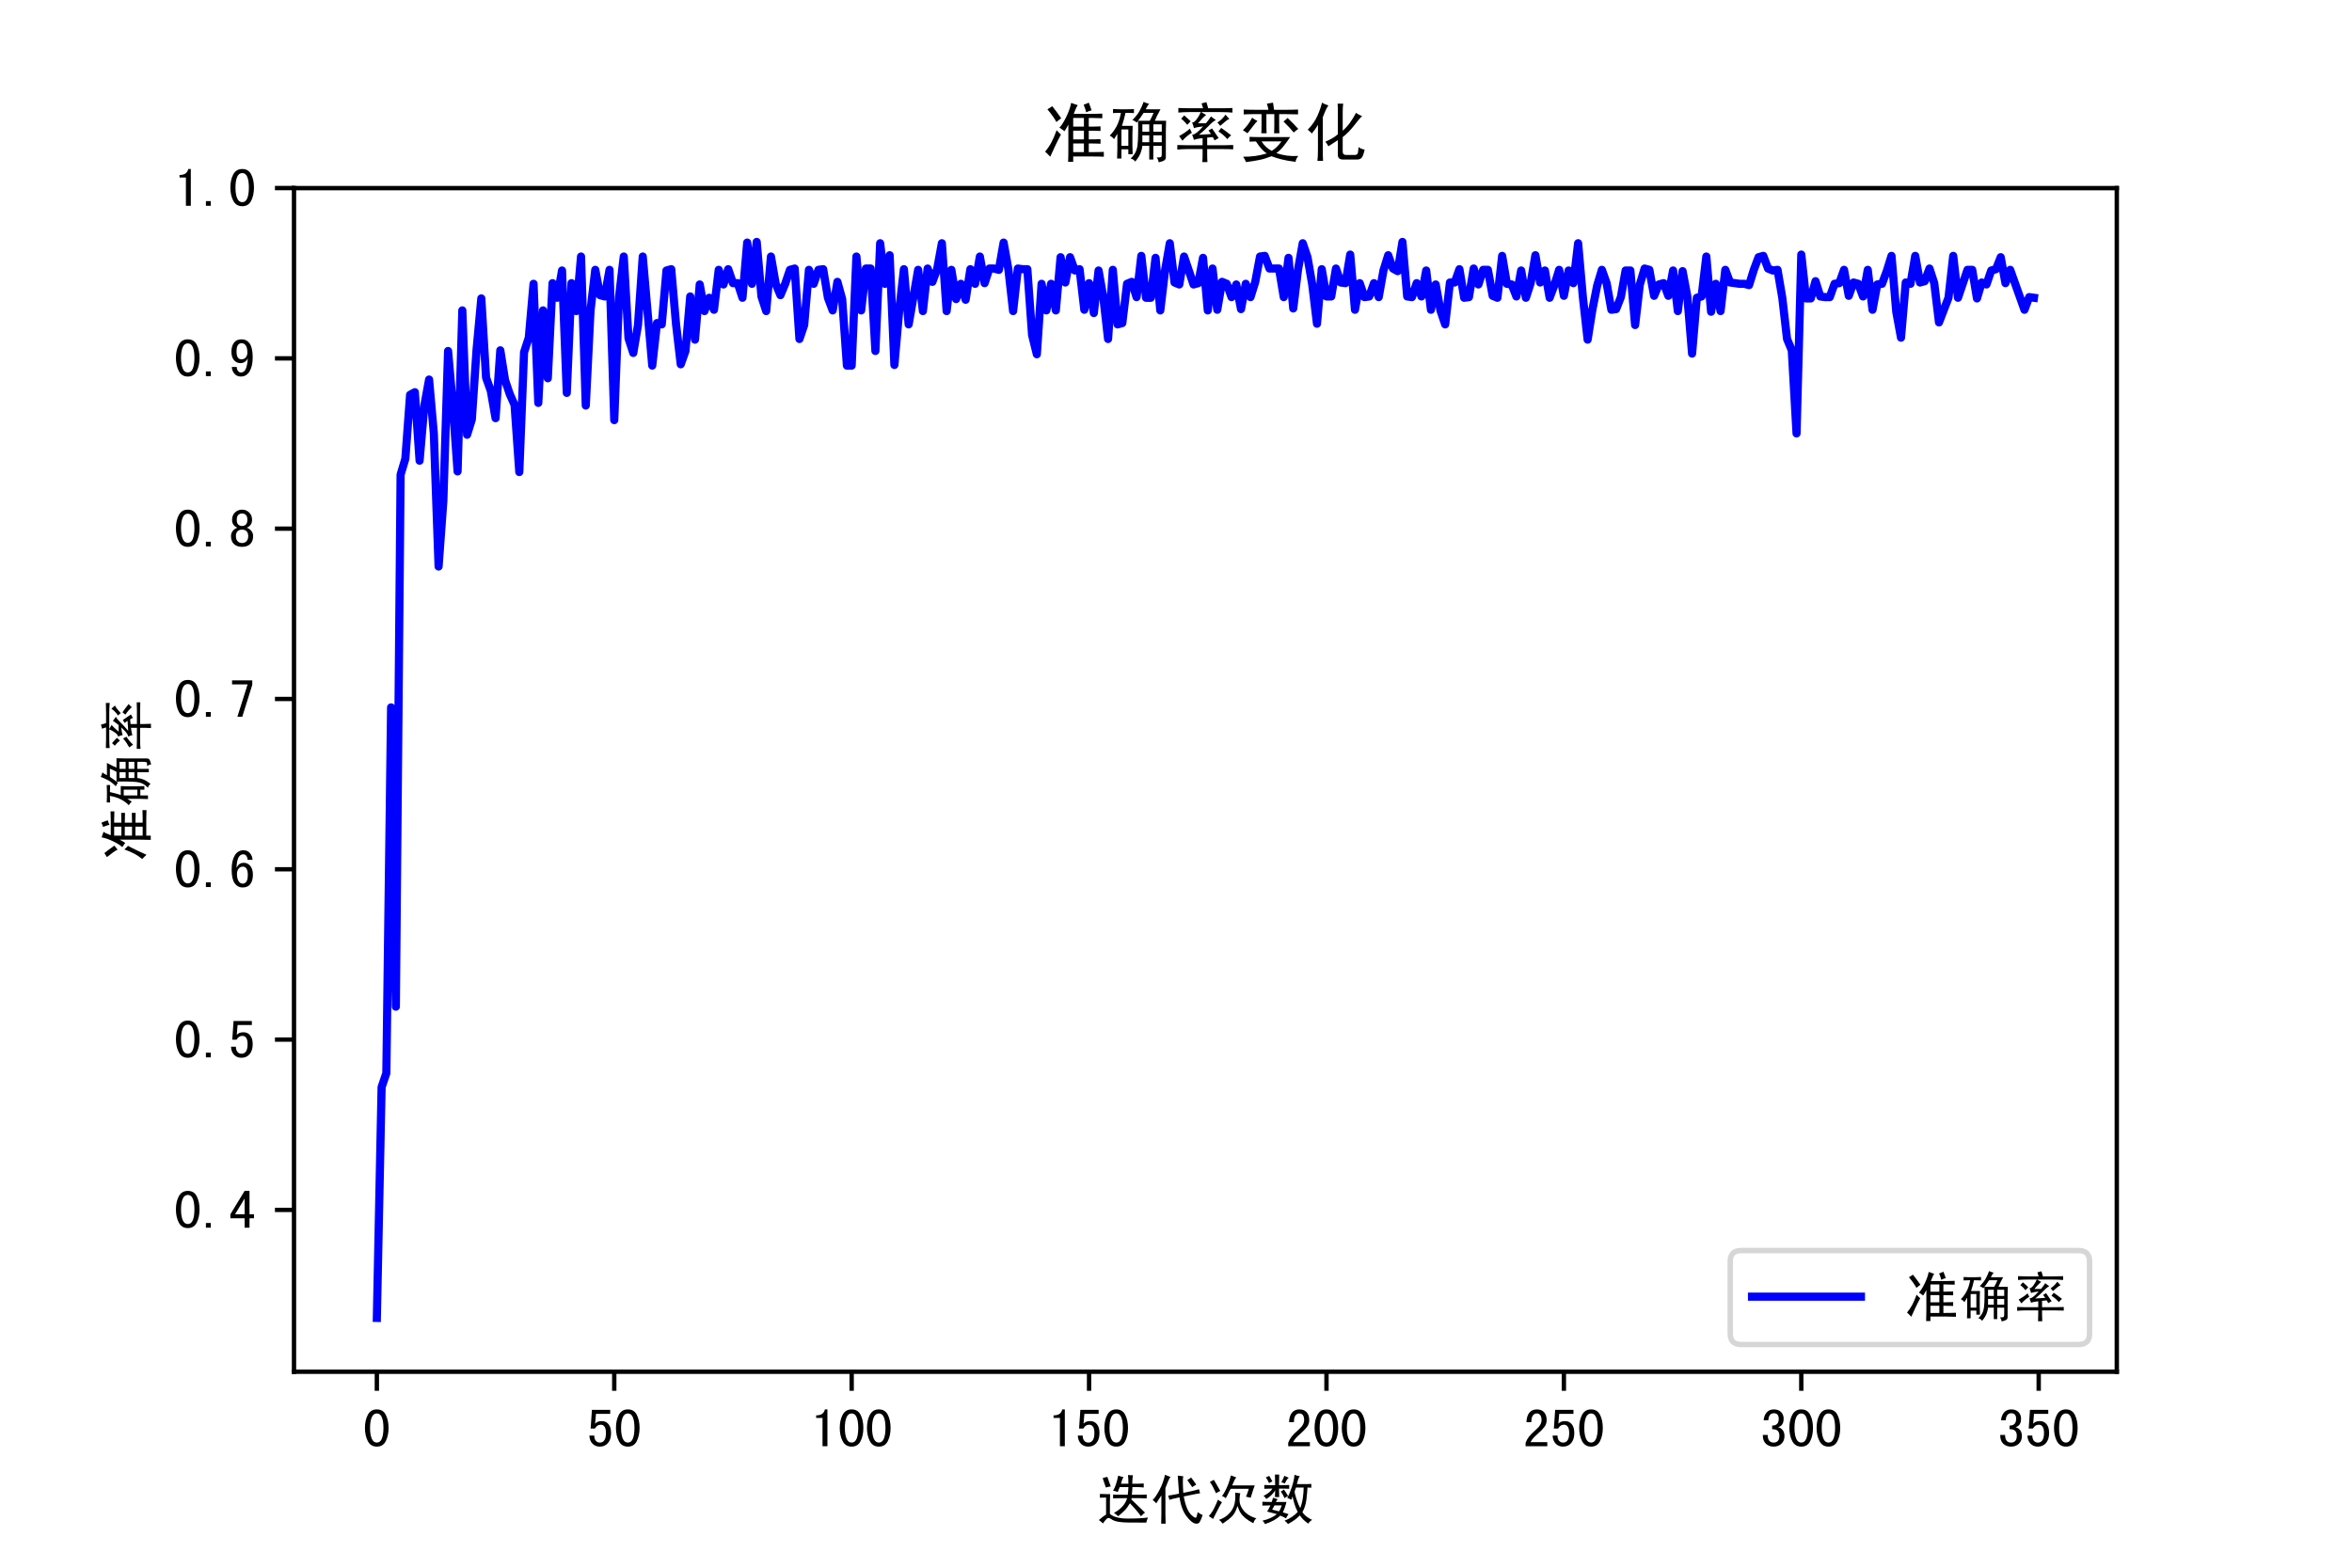 <?xml version="1.0" encoding="utf-8" standalone="no"?>
<!DOCTYPE svg PUBLIC "-//W3C//DTD SVG 1.1//EN"
  "http://www.w3.org/Graphics/SVG/1.1/DTD/svg11.dtd">
<!-- Created with matplotlib (http://matplotlib.org/) -->
<svg height="288pt" version="1.1" viewBox="0 0 432 288" width="432pt" xmlns="http://www.w3.org/2000/svg" xmlns:xlink="http://www.w3.org/1999/xlink">
 <defs>
  <style type="text/css">
*{stroke-linecap:butt;stroke-linejoin:round;}
  </style>
 </defs>
 <g id="figure_1">
  <g id="patch_1">
   <path d="M 0 288 
L 432 288 
L 432 0 
L 0 0 
z
" style="fill:#ffffff;"/>
  </g>
  <g id="axes_1">
   <g id="patch_2">
    <path d="M 54 252 
L 388.8 252 
L 388.8 34.56 
L 54 34.56 
z
" style="fill:#ffffff;"/>
   </g>
   <g id="matplotlib.axis_1">
    <g id="xtick_1">
     <g id="line2d_1">
      <defs>
       <path d="M 0 0 
L 0 3.5 
" id="m0a21f1eb97" style="stroke:#000000;stroke-width:0.8;"/>
      </defs>
      <g>
       <use style="stroke:#000000;stroke-width:0.8;" x="69.218" xlink:href="#m0a21f1eb97" y="252"/>
      </g>
     </g>
     <g id="text_1">
      <!-- 0 -->
      <defs>
       <path d="M 46.484 35.156 
Q 46.484 21.094 41.406 10.938 
Q 36.328 0.781 25 0.781 
Q 13.672 0.781 8.391 10.938 
Q 3.125 21.094 3.125 35.156 
Q 3.125 49.219 8.391 59.172 
Q 13.672 69.141 25 69.141 
Q 36.328 69.141 41.406 59.172 
Q 46.484 49.219 46.484 35.156 
z
M 37.109 35.156 
Q 37.109 47.656 34.172 54.688 
Q 31.25 61.719 25 61.719 
Q 18.75 61.719 15.625 54.688 
Q 12.5 47.656 12.5 35.156 
Q 12.5 22.656 15.625 15.422 
Q 18.75 8.203 25 8.203 
Q 31.25 8.203 34.172 15.422 
Q 37.109 22.656 37.109 35.156 
z
" id="SimHei-30"/>
      </defs>
      <g transform="translate(66.718 265.836)scale(0.1 -0.1)">
       <use xlink:href="#SimHei-30"/>
      </g>
     </g>
    </g>
    <g id="xtick_2">
     <g id="line2d_2">
      <g>
       <use style="stroke:#000000;stroke-width:0.8;" x="112.823" xlink:href="#m0a21f1eb97" y="252"/>
      </g>
     </g>
     <g id="text_2">
      <!-- 50 -->
      <defs>
       <path d="M 44.141 25.781 
Q 44.141 14.062 38.469 7.422 
Q 32.812 0.781 23.438 0.781 
Q 15.234 0.781 9.953 6.25 
Q 4.688 11.719 4.297 21.094 
L 13.281 21.094 
Q 13.281 15.234 16.016 11.719 
Q 18.75 8.203 23.828 8.203 
Q 28.906 8.203 31.828 12.5 
Q 34.766 16.797 34.766 25.781 
Q 34.766 33.594 32.219 37.297 
Q 29.688 41.016 25.391 41.016 
Q 21.875 41.016 19.328 39.453 
Q 16.797 37.891 14.453 33.984 
L 6.641 33.984 
L 8.984 68.359 
L 42.578 68.359 
L 42.578 60.938 
L 16.406 60.938 
L 14.844 42.969 
Q 17.188 45.312 19.922 46.484 
Q 22.656 47.656 27.344 47.656 
Q 34.766 47.656 39.453 41.984 
Q 44.141 36.328 44.141 25.781 
z
" id="SimHei-35"/>
      </defs>
      <g transform="translate(107.823 265.836)scale(0.1 -0.1)">
       <use xlink:href="#SimHei-35"/>
       <use x="50" xlink:href="#SimHei-30"/>
      </g>
     </g>
    </g>
    <g id="xtick_3">
     <g id="line2d_3">
      <g>
       <use style="stroke:#000000;stroke-width:0.8;" x="156.428" xlink:href="#m0a21f1eb97" y="252"/>
      </g>
     </g>
     <g id="text_3">
      <!-- 100 -->
      <defs>
       <path d="M 30.469 1.562 
L 21.484 1.562 
L 21.484 53.516 
L 9.766 53.516 
L 9.766 58.203 
Q 16.797 58.203 20.703 60.938 
Q 24.609 63.672 25.781 69.141 
L 30.469 69.141 
z
" id="SimHei-31"/>
      </defs>
      <g transform="translate(148.928 265.836)scale(0.1 -0.1)">
       <use xlink:href="#SimHei-31"/>
       <use x="50" xlink:href="#SimHei-30"/>
       <use x="100" xlink:href="#SimHei-30"/>
      </g>
     </g>
    </g>
    <g id="xtick_4">
     <g id="line2d_4">
      <g>
       <use style="stroke:#000000;stroke-width:0.8;" x="200.033" xlink:href="#m0a21f1eb97" y="252"/>
      </g>
     </g>
     <g id="text_4">
      <!-- 150 -->
      <g transform="translate(192.533 265.836)scale(0.1 -0.1)">
       <use xlink:href="#SimHei-31"/>
       <use x="50" xlink:href="#SimHei-35"/>
       <use x="100" xlink:href="#SimHei-30"/>
      </g>
     </g>
    </g>
    <g id="xtick_5">
     <g id="line2d_5">
      <g>
       <use style="stroke:#000000;stroke-width:0.8;" x="243.639" xlink:href="#m0a21f1eb97" y="252"/>
      </g>
     </g>
     <g id="text_5">
      <!-- 200 -->
      <defs>
       <path d="M 44.531 1.562 
L 4.688 1.562 
L 4.688 7.812 
Q 7.031 14.062 11.125 19.328 
Q 15.234 24.609 23.047 31.25 
Q 28.906 36.328 31.438 40.625 
Q 33.984 44.922 33.984 50 
Q 33.984 55.078 31.828 58.391 
Q 29.688 61.719 25 61.719 
Q 21.094 61.719 18.156 58.203 
Q 15.234 54.688 15.234 45.703 
L 6.25 45.703 
Q 6.641 57.031 11.516 63.078 
Q 16.406 69.141 25.391 69.141 
Q 33.984 69.141 38.672 63.859 
Q 43.359 58.594 43.359 49.609 
Q 43.359 42.188 39.062 36.719 
Q 34.766 31.25 28.516 25.781 
Q 21.484 19.531 18.75 16.406 
Q 16.016 13.281 13.672 8.984 
L 44.531 8.984 
z
" id="SimHei-32"/>
      </defs>
      <g transform="translate(236.139 265.836)scale(0.1 -0.1)">
       <use xlink:href="#SimHei-32"/>
       <use x="50" xlink:href="#SimHei-30"/>
       <use x="100" xlink:href="#SimHei-30"/>
      </g>
     </g>
    </g>
    <g id="xtick_6">
     <g id="line2d_6">
      <g>
       <use style="stroke:#000000;stroke-width:0.8;" x="287.244" xlink:href="#m0a21f1eb97" y="252"/>
      </g>
     </g>
     <g id="text_6">
      <!-- 250 -->
      <g transform="translate(279.744 265.836)scale(0.1 -0.1)">
       <use xlink:href="#SimHei-32"/>
       <use x="50" xlink:href="#SimHei-35"/>
       <use x="100" xlink:href="#SimHei-30"/>
      </g>
     </g>
    </g>
    <g id="xtick_7">
     <g id="line2d_7">
      <g>
       <use style="stroke:#000000;stroke-width:0.8;" x="330.849" xlink:href="#m0a21f1eb97" y="252"/>
      </g>
     </g>
     <g id="text_7">
      <!-- 300 -->
      <defs>
       <path d="M 44.141 20.312 
Q 44.141 11.328 38.469 6.047 
Q 32.812 0.781 24.219 0.781 
Q 15.625 0.781 9.953 6.047 
Q 4.297 11.328 4.297 22.266 
L 13.281 22.266 
Q 13.281 14.844 16.203 11.516 
Q 19.141 8.203 24.219 8.203 
Q 29.297 8.203 32.031 11.328 
Q 34.766 14.453 34.766 21.094 
Q 34.766 26.562 31.828 29.688 
Q 28.906 32.812 21.484 32.812 
L 21.484 39.453 
Q 27.734 39.453 30.656 42.578 
Q 33.594 45.703 33.594 51.953 
Q 33.594 56.641 31.438 59.375 
Q 29.297 62.109 24.609 62.109 
Q 19.922 62.109 17.375 58.781 
Q 14.844 55.469 14.453 49.219 
L 5.859 49.219 
Q 6.641 58.203 11.516 63.672 
Q 16.406 69.141 24.609 69.141 
Q 33.203 69.141 37.891 64.25 
Q 42.578 59.375 42.578 52.344 
Q 42.578 45.703 40.234 41.984 
Q 37.891 38.281 32.422 36.328 
Q 37.891 35.156 41.016 30.859 
Q 44.141 26.562 44.141 20.312 
z
" id="SimHei-33"/>
      </defs>
      <g transform="translate(323.349 265.836)scale(0.1 -0.1)">
       <use xlink:href="#SimHei-33"/>
       <use x="50" xlink:href="#SimHei-30"/>
       <use x="100" xlink:href="#SimHei-30"/>
      </g>
     </g>
    </g>
    <g id="xtick_8">
     <g id="line2d_8">
      <g>
       <use style="stroke:#000000;stroke-width:0.8;" x="374.454" xlink:href="#m0a21f1eb97" y="252"/>
      </g>
     </g>
     <g id="text_8">
      <!-- 350 -->
      <g transform="translate(366.954 265.836)scale(0.1 -0.1)">
       <use xlink:href="#SimHei-33"/>
       <use x="50" xlink:href="#SimHei-35"/>
       <use x="100" xlink:href="#SimHei-30"/>
      </g>
     </g>
    </g>
    <g id="text_9">
     <!-- 迭代次数 -->
     <defs>
      <path d="M 81.641 4.297 
Q 74.219 14.844 61.328 28.125 
Q 56.641 19.922 51.75 15.031 
Q 46.875 10.156 39.844 4.297 
Q 37.891 6.25 32.031 10.547 
Q 40.625 14.844 47.062 21.672 
Q 53.516 28.516 56.25 37.5 
Q 36.719 37.5 30.469 37.109 
L 30.469 44.141 
Q 37.109 43.75 57.422 43.75 
Q 58.203 49.609 58.594 57.812 
L 42.578 57.812 
Q 40.625 53.125 39.062 48.828 
Q 34.766 50.391 30.469 51.172 
Q 33.203 55.859 35.547 62.5 
Q 37.891 69.141 39.844 78.906 
Q 43.75 77.344 49.609 76.172 
Q 46.875 72.266 44.922 64.062 
L 58.594 64.062 
Q 58.594 74.219 57.812 80.078 
Q 62.5 79.297 66.797 79.688 
Q 66.016 75 65.625 64.062 
L 76.953 64.062 
Q 80.469 64.062 86.719 64.453 
L 86.719 57.031 
Q 80.469 57.812 75.781 57.812 
L 66.016 57.812 
Q 65.625 49.609 64.844 43.75 
L 80.078 43.75 
Q 85.156 43.75 92.188 44.141 
L 92.188 37.109 
Q 85.156 37.5 78.906 37.5 
L 64.453 37.5 
L 64.062 35.156 
Q 72.266 26.953 89.062 10.938 
Q 87.109 9.766 81.641 4.297 
z
M 11.328 74.219 
Q 15.234 75.781 19.922 76.562 
Q 23.828 64.844 26.172 58.984 
Q 21.875 58.594 17.188 57.031 
Q 16.016 60.547 11.328 74.219 
z
M 6.25 45.312 
Q 12.891 44.922 17.578 44.922 
L 25 44.922 
Q 24.609 37.891 24.609 30.859 
L 24.609 8.594 
Q 34.375 0 57.812 0 
Q 81.25 0 94.531 1.953 
Q 92.188 -3.516 91.406 -7.422 
Q 65.234 -7.422 55.656 -7.219 
Q 46.094 -7.031 38.859 -5.656 
Q 31.641 -4.297 26.75 -0.781 
Q 21.875 2.734 18.75 -0.391 
Q 15.625 -3.516 11.719 -8.984 
Q 8.203 -5.078 4.297 -2.734 
Q 12.891 4.688 17.578 7.422 
L 17.578 38.672 
Q 12.5 38.672 6.25 38.281 
z
" id="SimHei-8fed"/>
      <path d="M 31.641 42.188 
Q 37.891 42.969 51.562 45.703 
Q 49.609 70.703 49.219 78.906 
Q 51.562 78.516 59.375 77.734 
Q 57.812 72.656 59.375 47.266 
Q 78.125 50.781 88.281 53.906 
L 90.234 46.484 
Q 85.938 46.094 60.156 40.625 
Q 64.844 16.016 73.625 7.219 
Q 82.422 -1.562 83.781 3.312 
Q 85.156 8.203 85.938 11.719 
Q 91.797 7.422 94.922 6.641 
Q 92.188 -1.953 89.641 -6.25 
Q 87.109 -10.547 80.656 -8.984 
Q 74.219 -7.422 65.031 4.688 
Q 55.859 16.797 52.344 39.062 
Q 37.5 35.938 33.984 34.375 
z
M 66.797 70.703 
Q 69.922 72.656 73.828 75.391 
Q 75.391 73.438 78.312 69.328 
Q 81.25 65.234 83.203 62.5 
Q 79.297 60.156 75.781 57.812 
Q 71.875 63.281 66.797 70.703 
z
M 25.781 80.469 
Q 32.031 77.734 35.938 76.562 
Q 32.812 73.047 26.562 56.25 
L 26.562 7.422 
Q 26.562 -0.781 26.953 -9.375 
L 18.75 -9.375 
Q 19.141 -0.781 19.141 7.422 
L 19.141 42.578 
Q 13.281 33.203 9.766 28.125 
Q 6.641 31.25 3.125 34.375 
Q 8.203 38.672 15.422 52.141 
Q 22.656 65.625 25.781 80.469 
z
" id="SimHei-4ee3"/>
      <path d="M 8.203 67.188 
Q 11.328 69.141 15.625 71.094 
Q 17.969 67.188 21.094 61.719 
Q 24.219 56.25 27.344 50.781 
Q 23.047 48.828 19.531 46.484 
Q 17.188 51.172 14.641 56.641 
Q 12.109 62.109 8.203 67.188 
z
M 23.047 34.766 
Q 25.781 32.422 30.469 30.078 
Q 28.125 26.562 23.625 17.969 
Q 19.141 9.375 14.062 -0.781 
Q 10.547 1.953 6.25 4.688 
Q 12.109 10.938 16.203 19.328 
Q 20.312 27.734 23.047 34.766 
z
M 46.875 79.297 
Q 51.172 77.734 57.031 75.391 
Q 54.688 73.828 52.922 69.531 
Q 51.172 65.234 49.219 60.938 
L 90.625 60.938 
Q 89.453 57.812 87.5 52.141 
Q 85.547 46.484 83.203 38.281 
Q 78.906 39.453 74.609 40.234 
Q 76.172 43.75 77.344 47.266 
Q 78.516 50.781 79.688 54.688 
L 46.484 54.688 
Q 44.531 51.562 42.375 46.875 
Q 40.234 42.188 37.5 37.5 
Q 34.766 39.844 30.469 41.406 
Q 33.203 44.922 35.734 49.609 
Q 38.281 54.297 40.422 59.375 
Q 42.578 64.453 44.141 69.531 
Q 45.703 74.609 46.875 79.297 
z
M 54.688 47.656 
Q 59.375 47.266 64.062 46.484 
Q 62.891 42.578 62.688 35.156 
Q 62.5 27.734 65.812 21.484 
Q 69.141 15.234 73.828 10.938 
Q 78.516 6.641 83.984 4.094 
Q 89.453 1.562 93.75 0.391 
Q 91.406 -1.172 90.234 -3.312 
Q 89.062 -5.469 87.891 -8.594 
Q 79.297 -3.906 74.219 0.188 
Q 69.141 4.297 66.203 8.203 
Q 63.281 12.109 61.719 15.812 
Q 60.156 19.531 58.984 23.047 
Q 57.031 17.188 54.875 12.688 
Q 52.734 8.203 49.406 4.688 
Q 46.094 1.172 41.797 -2.141 
Q 37.5 -5.469 31.641 -9.375 
Q 28.906 -5.078 25 -2.344 
Q 34.766 1.172 40.625 6.438 
Q 46.484 11.719 49.609 17.188 
Q 52.734 22.656 53.703 27.922 
Q 54.688 33.203 54.875 36.906 
Q 55.078 40.625 54.688 47.656 
z
" id="SimHei-6b21"/>
      <path d="M 10.938 75.781 
Q 14.844 76.953 17.188 78.516 
Q 20.312 73.438 23.047 68.359 
Q 19.531 66.797 16.797 65.234 
Q 14.453 71.094 10.938 75.781 
z
M 44.922 78.516 
Q 49.219 76.562 53.125 75 
Q 50.781 73.438 49.219 70.703 
Q 47.656 67.969 45.703 64.453 
Q 42.578 66.016 39.453 66.797 
Q 42.578 71.875 44.922 78.516 
z
M 38.281 49.609 
Q 41.797 51.172 44.141 53.516 
Q 48.828 46.875 51.953 41.406 
Q 48.438 39.844 45.312 37.5 
Q 42.188 44.922 38.281 49.609 
z
M 8.203 61.719 
Q 14.453 61.328 28.125 61.328 
Q 28.125 72.656 27.734 80.859 
L 35.547 80.859 
Q 35.156 72.656 35.156 61.328 
Q 48.047 61.328 53.906 61.719 
L 53.906 54.688 
Q 48.047 55.078 35.156 55.078 
Q 35.156 46.094 35.547 39.453 
L 27.734 39.453 
Q 28.125 45.312 28.125 51.953 
Q 26.172 48.047 21.672 43.547 
Q 17.188 39.062 11.719 35.938 
Q 10.156 39.453 6.641 41.797 
Q 10.156 42.969 15.422 46.875 
Q 20.703 50.781 23.047 55.078 
Q 14.844 55.078 8.203 54.688 
z
M 26.953 24.219 
Q 25 20.312 22.656 16.406 
Q 27.344 15.234 35.156 13.281 
Q 37.891 16.797 40.234 24.219 
z
M 24.219 38.281 
Q 28.516 36.719 32.812 35.547 
Q 31.25 33.984 29.297 30.469 
L 44.531 30.469 
L 48.828 30.469 
Q 46.484 20.312 42.188 11.328 
Q 48.828 9.375 52.734 8.203 
Q 49.609 3.906 48.047 0.391 
Q 44.531 2.734 37.5 5.469 
Q 28.125 -3.906 9.375 -10.156 
Q 7.812 -6.25 4.688 -3.906 
Q 21.484 0 31.25 8.203 
Q 20.312 10.938 13.281 12.891 
Q 15.625 16.016 19.531 24.219 
Q 13.281 24.219 4.688 23.828 
L 4.688 30.859 
Q 12.109 30.469 21.875 30.469 
Q 23.047 33.594 24.219 38.281 
z
M 63.672 80.469 
Q 68.359 78.516 73.438 77.734 
Q 71.484 75.391 70.5 72.266 
Q 69.531 69.141 67.969 63.281 
L 85.547 63.281 
Q 89.062 63.281 94.531 63.672 
L 94.531 56.641 
Q 90.234 57.031 87.5 57.031 
Q 87.109 48.828 85.547 35.344 
Q 83.984 21.875 78.125 11.719 
Q 82.031 6.25 87.109 2.734 
Q 92.188 -0.781 96.094 -2.344 
Q 90.625 -5.859 89.062 -9.375 
Q 82.422 -4.688 79.297 -1.359 
Q 76.172 1.953 73.438 5.859 
Q 68.75 1.172 64.641 -1.953 
Q 60.547 -5.078 51.562 -10.156 
Q 49.609 -6.641 45.312 -3.906 
Q 52.734 -1.172 58.984 3.125 
Q 65.234 7.422 69.531 12.109 
Q 65.234 20.703 62.891 29.094 
Q 60.547 37.5 60.156 41.016 
Q 59.375 38.281 58.203 34.766 
Q 54.688 36.328 50.391 37.891 
Q 55.078 46.484 58.984 58.594 
Q 62.891 70.703 63.672 80.469 
z
M 66.406 57.031 
Q 64.844 53.125 64.062 50.578 
Q 63.281 48.047 66.984 36.719 
Q 70.703 25.391 74.219 19.141 
Q 77.734 28.516 79.094 38.672 
Q 80.469 48.828 80.469 57.031 
z
" id="SimHei-6570"/>
     </defs>
     <g transform="translate(201.4 278.977)scale(0.1 -0.1)">
      <use xlink:href="#SimHei-8fed"/>
      <use x="100" xlink:href="#SimHei-4ee3"/>
      <use x="200" xlink:href="#SimHei-6b21"/>
      <use x="300" xlink:href="#SimHei-6570"/>
     </g>
    </g>
   </g>
   <g id="matplotlib.axis_2">
    <g id="ytick_1">
     <g id="line2d_9">
      <defs>
       <path d="M 0 0 
L -3.5 0 
" id="m050232fe51" style="stroke:#000000;stroke-width:0.8;"/>
      </defs>
      <g>
       <use style="stroke:#000000;stroke-width:0.8;" x="54" xlink:href="#m050232fe51" y="222.273"/>
      </g>
     </g>
     <g id="text_10">
      <!-- 0.4 -->
      <defs>
       <path d="M 17.188 1.562 
L 8.203 1.562 
L 8.203 10.156 
L 17.188 10.156 
z
" id="SimHei-2e"/>
       <path d="M 46.484 18.75 
L 38.281 18.75 
L 38.281 1.562 
L 29.297 1.562 
L 29.297 18.75 
L 3.125 18.75 
L 3.125 26.172 
L 29.297 69.141 
L 38.281 69.141 
L 38.281 26.172 
L 46.484 26.172 
z
M 29.297 26.172 
L 29.297 55.078 
L 11.719 26.172 
z
" id="SimHei-34"/>
      </defs>
      <g transform="translate(32 225.691)scale(0.1 -0.1)">
       <use xlink:href="#SimHei-30"/>
       <use x="50" xlink:href="#SimHei-2e"/>
       <use x="100" xlink:href="#SimHei-34"/>
      </g>
     </g>
    </g>
    <g id="ytick_2">
     <g id="line2d_10">
      <g>
       <use style="stroke:#000000;stroke-width:0.8;" x="54" xlink:href="#m050232fe51" y="190.985"/>
      </g>
     </g>
     <g id="text_11">
      <!-- 0.5 -->
      <g transform="translate(32 194.403)scale(0.1 -0.1)">
       <use xlink:href="#SimHei-30"/>
       <use x="50" xlink:href="#SimHei-2e"/>
       <use x="100" xlink:href="#SimHei-35"/>
      </g>
     </g>
    </g>
    <g id="ytick_3">
     <g id="line2d_11">
      <g>
       <use style="stroke:#000000;stroke-width:0.8;" x="54" xlink:href="#m050232fe51" y="159.697"/>
      </g>
     </g>
     <g id="text_12">
      <!-- 0.6 -->
      <defs>
       <path d="M 44.531 24.219 
Q 44.531 13.281 39.844 7.031 
Q 35.156 0.781 25.781 0.781 
Q 16.406 0.781 10.938 8.594 
Q 5.469 16.406 5.469 33.984 
Q 5.469 50 11.125 59.562 
Q 16.797 69.141 27.344 69.141 
Q 34.766 69.141 39.25 63.672 
Q 43.75 58.203 43.75 51.562 
L 34.766 51.562 
Q 34.766 55.469 32.609 58.594 
Q 30.469 61.719 26.953 61.719 
Q 21.094 61.719 17.969 55.656 
Q 14.844 49.609 14.453 37.109 
Q 17.188 42.188 20.312 44.141 
Q 23.438 46.094 27.734 46.094 
Q 35.156 46.094 39.844 40.234 
Q 44.531 34.375 44.531 24.219 
z
M 35.156 24.219 
Q 35.156 31.25 32.812 35.156 
Q 30.469 39.062 26.172 39.062 
Q 21.094 39.062 18.156 35.156 
Q 15.234 31.25 15.234 25.781 
Q 15.234 17.188 18.156 12.5 
Q 21.094 7.812 26.172 7.812 
Q 29.688 7.812 32.422 11.328 
Q 35.156 14.844 35.156 24.219 
z
" id="SimHei-36"/>
      </defs>
      <g transform="translate(32 163.115)scale(0.1 -0.1)">
       <use xlink:href="#SimHei-30"/>
       <use x="50" xlink:href="#SimHei-2e"/>
       <use x="100" xlink:href="#SimHei-36"/>
      </g>
     </g>
    </g>
    <g id="ytick_4">
     <g id="line2d_12">
      <g>
       <use style="stroke:#000000;stroke-width:0.8;" x="54" xlink:href="#m050232fe51" y="128.409"/>
      </g>
     </g>
     <g id="text_13">
      <!-- 0.7 -->
      <defs>
       <path d="M 43.359 60.156 
L 25 1.562 
L 16.016 1.562 
L 34.766 60.938 
L 6.25 60.938 
L 6.25 68.359 
L 43.359 68.359 
z
" id="SimHei-37"/>
      </defs>
      <g transform="translate(32 131.827)scale(0.1 -0.1)">
       <use xlink:href="#SimHei-30"/>
       <use x="50" xlink:href="#SimHei-2e"/>
       <use x="100" xlink:href="#SimHei-37"/>
      </g>
     </g>
    </g>
    <g id="ytick_5">
     <g id="line2d_13">
      <g>
       <use style="stroke:#000000;stroke-width:0.8;" x="54" xlink:href="#m050232fe51" y="97.122"/>
      </g>
     </g>
     <g id="text_14">
      <!-- 0.8 -->
      <defs>
       <path d="M 44.922 20.703 
Q 44.922 10.938 39.453 5.859 
Q 33.984 0.781 24.609 0.781 
Q 15.234 0.781 9.766 5.859 
Q 4.297 10.938 4.297 20.703 
Q 4.297 25.781 7.422 29.875 
Q 10.547 33.984 16.016 35.938 
Q 11.328 37.891 8.781 41.406 
Q 6.25 44.922 6.25 50.391 
Q 6.25 58.984 11.719 64.062 
Q 17.188 69.141 24.609 69.141 
Q 32.031 69.141 37.5 64.062 
Q 42.969 58.984 42.969 50.391 
Q 42.969 44.922 40.422 41.406 
Q 37.891 37.891 33.203 35.938 
Q 38.672 33.984 41.797 29.875 
Q 44.922 25.781 44.922 20.703 
z
M 34.375 50.391 
Q 34.375 56.641 31.641 59.375 
Q 28.906 62.109 24.609 62.109 
Q 20.312 62.109 17.578 59.375 
Q 14.844 56.641 14.844 50.391 
Q 14.844 44.141 17.766 41.594 
Q 20.703 39.062 24.609 39.062 
Q 28.516 39.062 31.438 41.594 
Q 34.375 44.141 34.375 50.391 
z
M 35.938 20.703 
Q 35.938 26.172 33 29.297 
Q 30.078 32.422 24.609 32.422 
Q 19.141 32.422 16.203 29.297 
Q 13.281 26.172 13.281 20.703 
Q 13.281 14.453 16.406 11.125 
Q 19.531 7.812 24.609 7.812 
Q 29.688 7.812 32.812 11.125 
Q 35.938 14.453 35.938 20.703 
z
" id="SimHei-38"/>
      </defs>
      <g transform="translate(32 100.54)scale(0.1 -0.1)">
       <use xlink:href="#SimHei-30"/>
       <use x="50" xlink:href="#SimHei-2e"/>
       <use x="100" xlink:href="#SimHei-38"/>
      </g>
     </g>
    </g>
    <g id="ytick_6">
     <g id="line2d_14">
      <g>
       <use style="stroke:#000000;stroke-width:0.8;" x="54" xlink:href="#m050232fe51" y="65.834"/>
      </g>
     </g>
     <g id="text_15">
      <!-- 0.9 -->
      <defs>
       <path d="M 44.141 35.938 
Q 44.141 19.922 38.469 10.344 
Q 32.812 0.781 22.266 0.781 
Q 14.844 0.781 10.344 6.25 
Q 5.859 11.719 5.859 18.359 
L 14.844 18.359 
Q 14.844 14.453 16.984 11.328 
Q 19.141 8.203 22.656 8.203 
Q 28.516 8.203 31.438 14.844 
Q 34.375 21.484 35.156 34.375 
Q 33.203 30.078 29.688 27.734 
Q 26.172 25.391 21.875 25.391 
Q 14.453 25.391 9.766 30.859 
Q 5.078 36.328 5.078 46.484 
Q 5.078 56.641 9.766 62.891 
Q 14.453 69.141 23.828 69.141 
Q 33.203 69.141 38.672 61.328 
Q 44.141 53.516 44.141 35.938 
z
M 34.375 44.922 
Q 34.375 53.516 31.438 57.812 
Q 28.516 62.109 23.438 62.109 
Q 19.922 62.109 17.188 58.781 
Q 14.453 55.469 14.453 46.484 
Q 14.453 39.844 16.594 36.125 
Q 18.75 32.422 23.438 32.422 
Q 28.516 32.422 31.438 35.938 
Q 34.375 39.453 34.375 44.922 
z
" id="SimHei-39"/>
      </defs>
      <g transform="translate(32 69.252)scale(0.1 -0.1)">
       <use xlink:href="#SimHei-30"/>
       <use x="50" xlink:href="#SimHei-2e"/>
       <use x="100" xlink:href="#SimHei-39"/>
      </g>
     </g>
    </g>
    <g id="ytick_7">
     <g id="line2d_15">
      <g>
       <use style="stroke:#000000;stroke-width:0.8;" x="54" xlink:href="#m050232fe51" y="34.546"/>
      </g>
     </g>
     <g id="text_16">
      <!-- 1.0 -->
      <g transform="translate(32 37.964)scale(0.1 -0.1)">
       <use xlink:href="#SimHei-31"/>
       <use x="50" xlink:href="#SimHei-2e"/>
       <use x="100" xlink:href="#SimHei-30"/>
      </g>
     </g>
    </g>
    <g id="text_17">
     <!-- 准确率 -->
     <defs>
      <path d="M 8.203 70.703 
Q 11.719 72.656 15.625 75.391 
Q 17.578 73.047 21.672 67.578 
Q 25.781 62.109 29.297 57.031 
Q 24.609 53.516 21.875 51.172 
Q 18.75 57.812 8.203 70.703 
z
M 22.266 38.672 
Q 25.391 35.156 28.906 32.031 
Q 24.609 24.219 19.922 14.25 
Q 15.234 4.297 12.5 -1.953 
Q 8.203 2.734 4.688 5.859 
Q 10.547 12.891 14.453 20.312 
Q 18.359 27.734 22.266 38.672 
z
M 34.375 37.109 
Q 30.859 39.844 26.562 42.578 
Q 31.25 47.266 36.906 58.781 
Q 42.578 70.312 44.531 80.469 
Q 49.609 78.516 54.688 76.953 
Q 52.344 74.219 48.438 63.672 
L 76.172 63.672 
Q 84.766 63.672 92.188 64.062 
L 92.188 57.031 
Q 84.375 57.422 76.172 57.422 
L 71.484 57.422 
L 71.484 44.141 
Q 82.422 44.141 89.453 44.531 
L 89.453 37.5 
Q 82.422 37.891 71.484 37.891 
L 71.484 24.609 
Q 82.812 24.609 89.453 25 
L 89.453 17.969 
Q 82.812 18.359 71.484 18.359 
L 71.484 5.078 
Q 87.5 5.078 94.531 5.469 
L 94.531 -1.953 
Q 87.5 -1.562 78.516 -1.562 
L 47.656 -1.562 
L 47.656 -9.766 
L 39.844 -9.766 
Q 40.234 -2.734 40.234 10.156 
L 40.234 47.266 
Q 37.891 42.578 34.375 37.109 
z
M 63.672 77.734 
Q 67.578 78.906 71.484 80.859 
Q 74.219 74.219 75.781 69.141 
Q 71.484 67.969 67.578 66.016 
Q 66.406 71.094 63.672 77.734 
z
M 47.656 57.422 
L 47.656 44.141 
L 64.062 44.141 
L 64.062 57.422 
z
M 47.656 37.891 
L 47.656 24.609 
L 64.062 24.609 
L 64.062 37.891 
z
M 47.656 18.359 
L 47.656 5.078 
L 64.062 5.078 
L 64.062 18.359 
z
" id="SimHei-51c6"/>
      <path d="M 21.484 39.844 
L 21.484 14.844 
L 32.031 14.844 
L 32.031 39.844 
z
M 10.156 25 
Q 7.812 28.125 3.516 30.469 
Q 8.984 35.547 13.672 43.938 
Q 18.359 52.344 20.703 65.234 
Q 13.281 65.234 8.594 64.844 
L 8.594 71.094 
Q 14.062 70.703 19.141 70.703 
L 29.297 70.703 
Q 35.938 70.703 40.625 71.094 
L 40.625 64.844 
Q 35.938 65.234 27.734 65.234 
Q 25.391 54.688 22.266 45.312 
L 38.672 45.312 
Q 38.281 38.672 38.281 32.812 
L 38.281 16.406 
Q 38.281 10.156 38.672 1.953 
L 32.031 1.953 
L 32.031 9.375 
L 21.484 9.375 
L 21.484 -4.688 
L 14.844 -4.688 
Q 15.234 3.516 15.234 9.375 
L 15.234 33.203 
Q 12.891 29.297 10.156 25 
z
M 70.312 30.859 
L 70.312 20.312 
L 83.203 20.312 
L 83.203 30.859 
z
M 78.516 -10.547 
Q 78.125 -6.641 75.391 -3.125 
Q 80.078 -3.125 81.641 -2.531 
Q 83.203 -1.953 83.203 1.953 
L 83.203 14.844 
L 70.312 14.844 
L 70.312 -6.25 
L 64.062 -6.25 
L 64.062 14.844 
L 53.516 14.844 
Q 53.125 9.766 50.781 3.703 
Q 48.438 -2.344 42.578 -9.375 
Q 39.844 -5.469 35.547 -4.688 
Q 40.234 -0.391 42.766 4.484 
Q 45.312 9.375 46.094 15.625 
Q 46.875 21.875 47.062 33.781 
Q 47.266 45.703 46.875 53.125 
L 64.844 53.125 
Q 68.359 59.375 70.703 65.234 
L 55.469 65.234 
Q 52.344 60.156 44.922 50.391 
Q 41.797 53.125 38.281 54.297 
Q 45.703 61.719 49.219 68.156 
Q 52.734 74.609 55.469 82.031 
Q 59.766 80.078 64.062 78.906 
Q 62.109 77.734 58.594 70.703 
L 81.25 70.703 
Q 74.609 58.594 72.656 53.125 
L 89.844 53.125 
Q 89.453 46.094 89.453 37.891 
L 89.453 -0.781 
Q 89.844 -5.469 87.5 -7.219 
Q 85.156 -8.984 78.516 -10.547 
z
M 53.516 47.656 
L 53.516 36.328 
L 64.062 36.328 
L 64.062 47.656 
z
M 53.516 30.859 
L 53.516 20.312 
L 64.062 20.312 
L 64.062 30.859 
z
M 70.312 47.656 
L 70.312 36.328 
L 83.203 36.328 
L 83.203 47.656 
z
" id="SimHei-786e"/>
      <path d="M 44.141 79.688 
Q 47.266 80.469 51.562 81.641 
Q 52.734 77.734 54.297 72.266 
L 73.047 72.266 
Q 83.203 72.266 91.406 72.656 
L 91.406 65.625 
Q 83.203 66.406 72.656 66.406 
L 43.75 66.406 
Q 46.484 64.453 51.172 62.109 
Q 47.656 59.375 44.719 56.047 
Q 41.797 52.734 38.672 49.219 
L 50.781 49.219 
Q 55.078 54.297 58.594 59.766 
Q 61.719 57.031 66.016 54.297 
Q 60.938 51.562 55.469 45.703 
Q 50 39.844 40.234 31.641 
L 58.594 32.812 
Q 56.641 35.547 54.688 38.281 
Q 57.031 39.453 60.156 41.406 
Q 63.281 37.109 70.312 26.562 
Q 67.578 25.391 64.062 23.047 
Q 62.891 25 61.328 28.125 
Q 57.031 27.734 52.734 27.344 
L 52.734 15.625 
L 78.516 15.625 
Q 86.328 15.625 92.578 16.016 
L 92.578 9.375 
Q 86.719 9.766 78.125 9.766 
L 52.734 9.766 
L 52.734 2.344 
Q 52.734 -4.688 53.125 -10.156 
L 45.312 -10.156 
Q 45.703 -4.688 45.703 2.344 
L 45.703 9.766 
L 21.875 9.766 
Q 14.453 9.766 7.031 8.984 
L 7.031 16.016 
Q 14.453 15.625 22.266 15.625 
L 45.703 15.625 
L 45.703 26.562 
Q 42.188 26.172 38.859 25.578 
Q 35.547 25 32.422 23.828 
Q 31.25 28.125 29.688 31.641 
Q 32.812 32.031 36.516 34.766 
Q 40.234 37.5 46.484 44.531 
Q 36.328 43.359 32.422 41.797 
Q 31.641 45.703 29.688 50.391 
Q 32.812 50.391 36.516 55.266 
Q 40.234 60.156 42.969 66.406 
L 25 66.406 
Q 16.406 66.406 8.594 65.625 
L 8.594 72.656 
Q 16.406 72.266 25 72.266 
L 46.484 72.266 
Q 45.312 76.562 44.141 79.688 
z
M 12.891 56.25 
Q 15.234 58.594 17.578 61.328 
Q 22.656 57.031 27.344 52.344 
Q 24.609 49.219 22.266 46.875 
Q 17.969 52.344 12.891 56.25 
z
M 9.766 29.688 
Q 14.062 32.031 18.359 34.953 
Q 22.656 37.891 26.172 41.016 
Q 27.734 37.891 29.297 34.766 
Q 25.391 32.422 21.672 29.297 
Q 17.969 26.172 14.844 22.656 
Q 12.5 26.172 9.766 29.688 
z
M 80.859 62.5 
Q 83.984 58.594 86.719 55.859 
Q 83.984 55.078 80.469 51.953 
Q 76.953 48.828 72.656 45.312 
Q 70.703 48.047 68.359 50.391 
Q 71.875 52.734 74.609 55.266 
Q 77.344 57.812 80.859 62.5 
z
M 69.922 36.719 
Q 72.266 39.453 74.219 42.188 
Q 78.125 39.453 81.25 37.109 
Q 84.375 34.766 89.453 30.859 
Q 86.328 28.516 83.594 25 
Q 80.859 28.125 77.344 31.25 
Q 73.828 34.375 69.922 36.719 
z
" id="SimHei-7387"/>
     </defs>
     <g transform="translate(26.711 158.28)rotate(-90)scale(0.1 -0.1)">
      <use xlink:href="#SimHei-51c6"/>
      <use x="100" xlink:href="#SimHei-786e"/>
      <use x="200" xlink:href="#SimHei-7387"/>
     </g>
    </g>
   </g>
   <g id="line2d_16">
    <path clip-path="url(#p79805a17cb)" d="M 69.218 242.116 
L 70.09 199.721 
L 70.962 197.156 
L 71.834 129.956 
L 72.707 184.934 
L 73.579 87.2 
L 74.451 84.275 
L 75.323 72.534 
L 76.195 72.053 
L 77.067 84.635 
L 77.939 74.497 
L 78.811 69.729 
L 79.683 79.626 
L 80.556 104.07 
L 81.428 92.089 
L 82.3 64.479 
L 83.172 74.497 
L 84.044 86.599 
L 84.916 57.026 
L 85.788 79.867 
L 86.66 77.062 
L 87.532 64.239 
L 88.404 54.822 
L 89.277 69.368 
L 90.149 71.812 
L 91.021 76.821 
L 91.893 64.359 
L 92.765 69.849 
L 93.637 72.414 
L 94.509 74.377 
L 95.381 86.719 
L 96.253 64.72 
L 97.125 62.035 
L 97.998 52.137 
L 98.87 74.016 
L 99.742 57.026 
L 100.614 69.488 
L 101.486 52.017 
L 102.358 54.702 
L 103.23 49.693 
L 104.102 72.173 
L 104.974 52.017 
L 105.846 57.146 
L 106.719 47.128 
L 107.591 74.497 
L 108.463 57.026 
L 109.335 49.573 
L 110.207 54.221 
L 111.079 54.462 
L 111.951 49.573 
L 112.823 77.182 
L 113.695 54.582 
L 114.567 47.128 
L 115.44 62.155 
L 116.312 64.84 
L 117.184 59.711 
L 118.056 47.128 
L 119.8 67.164 
L 120.672 59.35 
L 121.544 59.591 
L 122.416 49.693 
L 123.289 49.453 
L 124.161 59.47 
L 125.033 66.924 
L 125.905 64.479 
L 126.777 54.462 
L 127.649 62.396 
L 128.521 52.258 
L 129.393 57.146 
L 130.265 54.702 
L 131.137 56.906 
L 132.01 49.573 
L 132.882 52.258 
L 133.754 49.453 
L 134.626 52.017 
L 135.498 52.017 
L 136.37 54.702 
L 137.242 44.564 
L 138.114 52.137 
L 138.986 44.444 
L 139.858 54.462 
L 140.731 57.146 
L 141.603 47.128 
L 142.475 52.137 
L 143.347 54.221 
L 144.219 52.137 
L 145.091 49.573 
L 145.963 49.332 
L 146.835 62.275 
L 147.707 59.711 
L 148.579 49.573 
L 149.452 52.137 
L 150.324 49.573 
L 151.196 49.453 
L 152.068 54.702 
L 152.94 57.026 
L 153.812 51.777 
L 154.684 54.942 
L 155.556 67.164 
L 156.428 67.164 
L 157.3 47.128 
L 158.173 57.026 
L 159.045 49.332 
L 159.917 49.332 
L 160.789 64.479 
L 161.661 44.684 
L 162.533 52.137 
L 163.405 46.888 
L 164.277 67.044 
L 165.149 57.146 
L 166.022 49.453 
L 166.894 59.591 
L 168.638 49.573 
L 169.51 57.146 
L 170.382 49.332 
L 171.254 51.777 
L 172.126 49.453 
L 172.998 44.684 
L 173.87 57.146 
L 174.743 49.573 
L 175.615 54.942 
L 176.487 52.137 
L 177.359 55.063 
L 178.231 49.453 
L 179.103 52.137 
L 179.975 47.128 
L 180.847 52.017 
L 181.719 49.332 
L 182.591 49.332 
L 183.464 49.573 
L 184.336 44.564 
L 185.208 49.453 
L 186.08 57.146 
L 186.952 49.332 
L 187.824 49.453 
L 188.696 49.453 
L 189.568 61.554 
L 190.44 65.08 
L 191.312 52.137 
L 192.185 57.026 
L 193.057 52.137 
L 193.929 57.026 
L 194.801 47.249 
L 195.673 51.897 
L 196.545 47.249 
L 197.417 49.693 
L 198.289 49.453 
L 199.161 56.906 
L 200.033 52.017 
L 200.906 57.507 
L 201.778 49.693 
L 202.65 54.582 
L 203.522 62.275 
L 204.394 49.573 
L 205.266 59.591 
L 206.138 59.35 
L 207.01 52.137 
L 207.882 51.777 
L 208.755 54.582 
L 209.627 47.008 
L 210.499 54.702 
L 211.371 54.702 
L 212.243 47.369 
L 213.115 57.026 
L 213.987 49.693 
L 214.859 44.684 
L 215.731 51.897 
L 216.603 52.258 
L 217.476 47.128 
L 219.22 52.258 
L 220.092 52.017 
L 220.964 47.369 
L 221.836 57.026 
L 222.708 49.332 
L 223.58 56.906 
L 224.452 51.777 
L 225.324 52.137 
L 226.197 54.582 
L 227.069 52.258 
L 227.941 56.786 
L 228.813 52.137 
L 229.685 54.582 
L 230.557 51.777 
L 231.429 47.128 
L 232.301 47.008 
L 233.173 49.332 
L 234.918 49.332 
L 235.79 54.582 
L 236.662 47.369 
L 237.534 56.665 
L 238.406 49.573 
L 239.278 44.684 
L 240.15 47.249 
L 241.022 52.258 
L 241.894 59.47 
L 242.767 49.453 
L 243.639 54.462 
L 244.511 54.462 
L 245.383 49.332 
L 246.255 51.897 
L 247.127 52.017 
L 247.999 46.768 
L 248.871 56.906 
L 249.743 52.017 
L 250.615 54.582 
L 251.488 54.462 
L 252.36 52.017 
L 253.232 54.582 
L 254.104 49.693 
L 254.976 46.888 
L 255.848 49.332 
L 256.72 49.813 
L 257.592 44.444 
L 258.464 54.462 
L 259.336 54.582 
L 260.209 52.017 
L 261.081 54.462 
L 261.953 49.693 
L 262.825 56.906 
L 263.697 52.258 
L 264.569 57.026 
L 265.441 59.591 
L 266.313 51.897 
L 267.185 51.897 
L 268.057 49.453 
L 268.93 54.702 
L 269.802 54.582 
L 270.674 49.332 
L 271.546 52.258 
L 272.418 49.573 
L 273.29 49.573 
L 274.162 54.341 
L 275.034 54.702 
L 275.906 47.008 
L 276.778 52.137 
L 277.651 52.258 
L 278.523 54.462 
L 279.395 49.693 
L 280.267 54.702 
L 281.139 52.017 
L 282.011 46.888 
L 282.883 51.897 
L 283.755 49.693 
L 284.627 54.702 
L 285.5 52.378 
L 286.372 49.573 
L 287.244 54.341 
L 288.116 49.693 
L 288.988 52.017 
L 289.86 44.684 
L 290.732 54.582 
L 291.604 62.396 
L 292.476 56.906 
L 293.348 52.498 
L 294.221 49.573 
L 295.093 52.017 
L 295.965 56.906 
L 296.837 56.786 
L 297.709 54.582 
L 298.581 49.693 
L 299.453 49.693 
L 300.325 59.711 
L 301.197 52.258 
L 302.069 49.332 
L 302.942 49.573 
L 303.814 54.341 
L 304.686 52.258 
L 305.558 52.017 
L 306.43 54.341 
L 307.302 49.693 
L 308.174 57.146 
L 309.046 49.813 
L 309.918 54.462 
L 310.79 64.96 
L 311.663 54.702 
L 312.535 54.462 
L 313.407 47.128 
L 314.279 57.267 
L 315.151 52.137 
L 316.023 57.146 
L 316.895 49.573 
L 317.767 51.897 
L 319.511 52.137 
L 320.384 52.137 
L 321.256 52.378 
L 322.128 49.573 
L 323 47.249 
L 323.872 47.008 
L 324.744 49.332 
L 325.616 49.693 
L 326.488 49.573 
L 327.36 54.702 
L 328.233 62.275 
L 329.105 64.359 
L 329.977 79.626 
L 330.849 46.768 
L 331.721 54.822 
L 332.593 54.822 
L 333.465 51.657 
L 334.337 54.462 
L 335.209 54.582 
L 336.081 54.582 
L 336.954 52.137 
L 337.826 52.017 
L 338.698 49.573 
L 339.57 54.341 
L 340.442 51.897 
L 341.314 52.137 
L 342.186 54.462 
L 343.058 49.573 
L 343.93 56.906 
L 344.802 52.258 
L 345.675 52.137 
L 346.547 49.813 
L 347.419 47.008 
L 348.291 57.267 
L 349.163 62.035 
L 350.035 51.897 
L 350.907 52.137 
L 351.779 47.008 
L 352.651 51.897 
L 353.523 51.657 
L 354.396 49.332 
L 355.268 52.017 
L 356.14 59.23 
L 357.884 54.702 
L 358.756 47.008 
L 359.628 54.702 
L 361.372 49.573 
L 362.244 49.573 
L 363.117 54.822 
L 363.989 51.897 
L 364.861 52.258 
L 365.733 49.693 
L 366.605 49.453 
L 367.477 47.249 
L 368.349 52.017 
L 369.221 49.573 
L 371.838 56.906 
L 372.71 54.582 
L 373.582 54.702 
L 373.582 54.702 
" style="fill:none;stroke:#0000ff;stroke-linecap:square;stroke-width:1.5;"/>
   </g>
   <g id="patch_3">
    <path d="M 54 252 
L 54 34.56 
" style="fill:none;stroke:#000000;stroke-linecap:square;stroke-linejoin:miter;stroke-width:0.8;"/>
   </g>
   <g id="patch_4">
    <path d="M 388.8 252 
L 388.8 34.56 
" style="fill:none;stroke:#000000;stroke-linecap:square;stroke-linejoin:miter;stroke-width:0.8;"/>
   </g>
   <g id="patch_5">
    <path d="M 54 252 
L 388.8 252 
" style="fill:none;stroke:#000000;stroke-linecap:square;stroke-linejoin:miter;stroke-width:0.8;"/>
   </g>
   <g id="patch_6">
    <path d="M 54 34.56 
L 388.8 34.56 
" style="fill:none;stroke:#000000;stroke-linecap:square;stroke-linejoin:miter;stroke-width:0.8;"/>
   </g>
   <g id="text_18">
    <!-- 准确率变化 -->
    <defs>
     <path d="M 44.141 79.297 
Q 48.828 80.078 53.516 80.859 
Q 54.688 73.047 55.078 69.922 
L 72.266 69.922 
Q 83.203 69.922 91.797 70.312 
L 91.797 62.891 
Q 82.812 63.281 72.266 63.281 
L 62.891 63.281 
L 62.891 46.484 
Q 62.891 38.672 63.281 33.984 
L 55.078 33.984 
Q 55.469 38.672 55.469 46.484 
L 55.469 63.281 
L 43.359 63.281 
L 43.359 46.484 
Q 43.359 39.062 43.75 33.984 
L 35.547 33.984 
Q 35.938 39.062 35.938 46.484 
L 35.938 63.281 
L 27.734 63.281 
Q 16.797 63.281 8.594 62.891 
L 8.594 70.312 
Q 16.406 69.922 27.734 69.922 
L 46.484 69.922 
Q 45.703 74.609 44.141 79.297 
z
M 21.484 57.812 
Q 25 55.078 29.688 52.734 
Q 27.344 50.781 23.234 45.312 
Q 19.141 39.844 14.453 33.984 
Q 10.547 36.719 7.422 38.672 
Q 16.016 46.875 21.484 57.812 
z
M 69.531 51.953 
Q 73.047 54.688 75.781 57.422 
Q 83.594 50 92.188 40.625 
Q 88.672 38.281 85.156 35.156 
Q 78.906 42.969 69.531 51.953 
z
M 17.578 28.516 
Q 24.609 28.125 33.984 28.125 
L 79.688 28.125 
Q 74.609 20.312 69.531 14.062 
Q 64.453 7.812 58.594 3.516 
Q 67.578 0.781 74.406 -0.188 
Q 81.25 -1.172 92.188 -0.781 
Q 89.062 -4.297 87.891 -9.766 
Q 75 -8.203 66.016 -5.859 
Q 57.031 -3.516 51.172 -1.172 
Q 41.406 -5.078 32.812 -6.828 
Q 24.219 -8.594 12.109 -10.156 
Q 10.547 -5.859 7.812 -1.953 
Q 17.969 -1.953 26.359 -0.781 
Q 34.766 0.391 44.141 3.125 
Q 36.328 7.422 27.344 21.484 
L 35.938 21.484 
Q 42.188 11.719 51.562 7.031 
Q 59.375 11.719 66.406 21.484 
L 33.594 21.484 
Q 23.828 21.484 17.578 21.094 
z
" id="SimHei-53d8"/>
     <path d="M 52.344 79.297 
L 60.938 79.297 
Q 60.156 74.219 60.156 66.406 
L 60.156 37.891 
Q 66.797 43.75 71.875 50.969 
Q 76.953 58.203 80.469 65.234 
Q 83.594 62.891 89.844 60.156 
Q 87.109 57.812 83.984 53.906 
Q 80.859 50 77.344 45.5 
Q 73.828 41.016 69.531 36.516 
Q 65.234 32.031 60.156 28.125 
L 60.156 6.25 
Q 60.156 0.781 65.234 0.781 
L 79.297 0.781 
Q 82.812 1.172 83.391 4.094 
Q 83.984 7.031 84.375 12.891 
Q 88.281 9.766 93.75 8.984 
Q 91.406 -1.562 88.859 -3.906 
Q 86.328 -6.25 81.641 -6.25 
L 60.938 -6.25 
Q 52.734 -6.25 52.734 0.781 
L 52.734 23.438 
Q 49.219 21.094 46.094 19.141 
Q 42.969 17.188 38.281 14.062 
Q 35.938 18.359 33.594 21.094 
Q 38.281 23.047 43.547 25.969 
Q 48.828 28.906 52.734 32.422 
L 52.734 67.578 
Q 52.734 74.609 52.344 79.297 
z
M 28.516 80.859 
Q 32.031 78.516 38.281 76.562 
Q 35.156 72.266 33.594 68.156 
Q 32.031 64.062 29.688 58.594 
L 29.688 10.156 
Q 29.688 -1.953 30.078 -8.203 
L 21.484 -8.203 
Q 22.266 -2.344 22.266 9.766 
L 22.266 46.875 
Q 19.531 42.188 17.188 39.062 
Q 14.844 35.938 12.891 33.594 
Q 10.156 36.719 6.641 39.453 
Q 11.719 44.531 15.422 50 
Q 19.141 55.469 21.484 60.734 
Q 23.828 66.016 25.578 71.094 
Q 27.344 76.172 28.516 80.859 
z
" id="SimHei-5316"/>
    </defs>
    <g transform="translate(191.4 28.56)scale(0.12 -0.12)">
     <use xlink:href="#SimHei-51c6"/>
     <use x="100" xlink:href="#SimHei-786e"/>
     <use x="200" xlink:href="#SimHei-7387"/>
     <use x="300" xlink:href="#SimHei-53d8"/>
     <use x="400" xlink:href="#SimHei-5316"/>
    </g>
   </g>
   <g id="legend_1">
    <g id="patch_7">
     <path d="M 319.8 247 
L 381.8 247 
Q 383.8 247 383.8 245 
L 383.8 231.742 
Q 383.8 229.742 381.8 229.742 
L 319.8 229.742 
Q 317.8 229.742 317.8 231.742 
L 317.8 245 
Q 317.8 247 319.8 247 
z
" style="fill:#ffffff;opacity:0.8;stroke:#cccccc;stroke-linejoin:miter;"/>
    </g>
    <g id="line2d_17">
     <path d="M 321.8 238.211 
L 341.8 238.211 
" style="fill:none;stroke:#0000ff;stroke-linecap:square;stroke-width:1.5;"/>
    </g>
    <g id="line2d_18"/>
    <g id="text_19">
     <!-- 准确率 -->
     <g transform="translate(349.8 241.711)scale(0.1 -0.1)">
      <use xlink:href="#SimHei-51c6"/>
      <use x="100" xlink:href="#SimHei-786e"/>
      <use x="200" xlink:href="#SimHei-7387"/>
     </g>
    </g>
   </g>
  </g>
 </g>
 <defs>
  <clipPath id="p79805a17cb">
   <rect height="217.44" width="334.8" x="54" y="34.56"/>
  </clipPath>
 </defs>
</svg>
